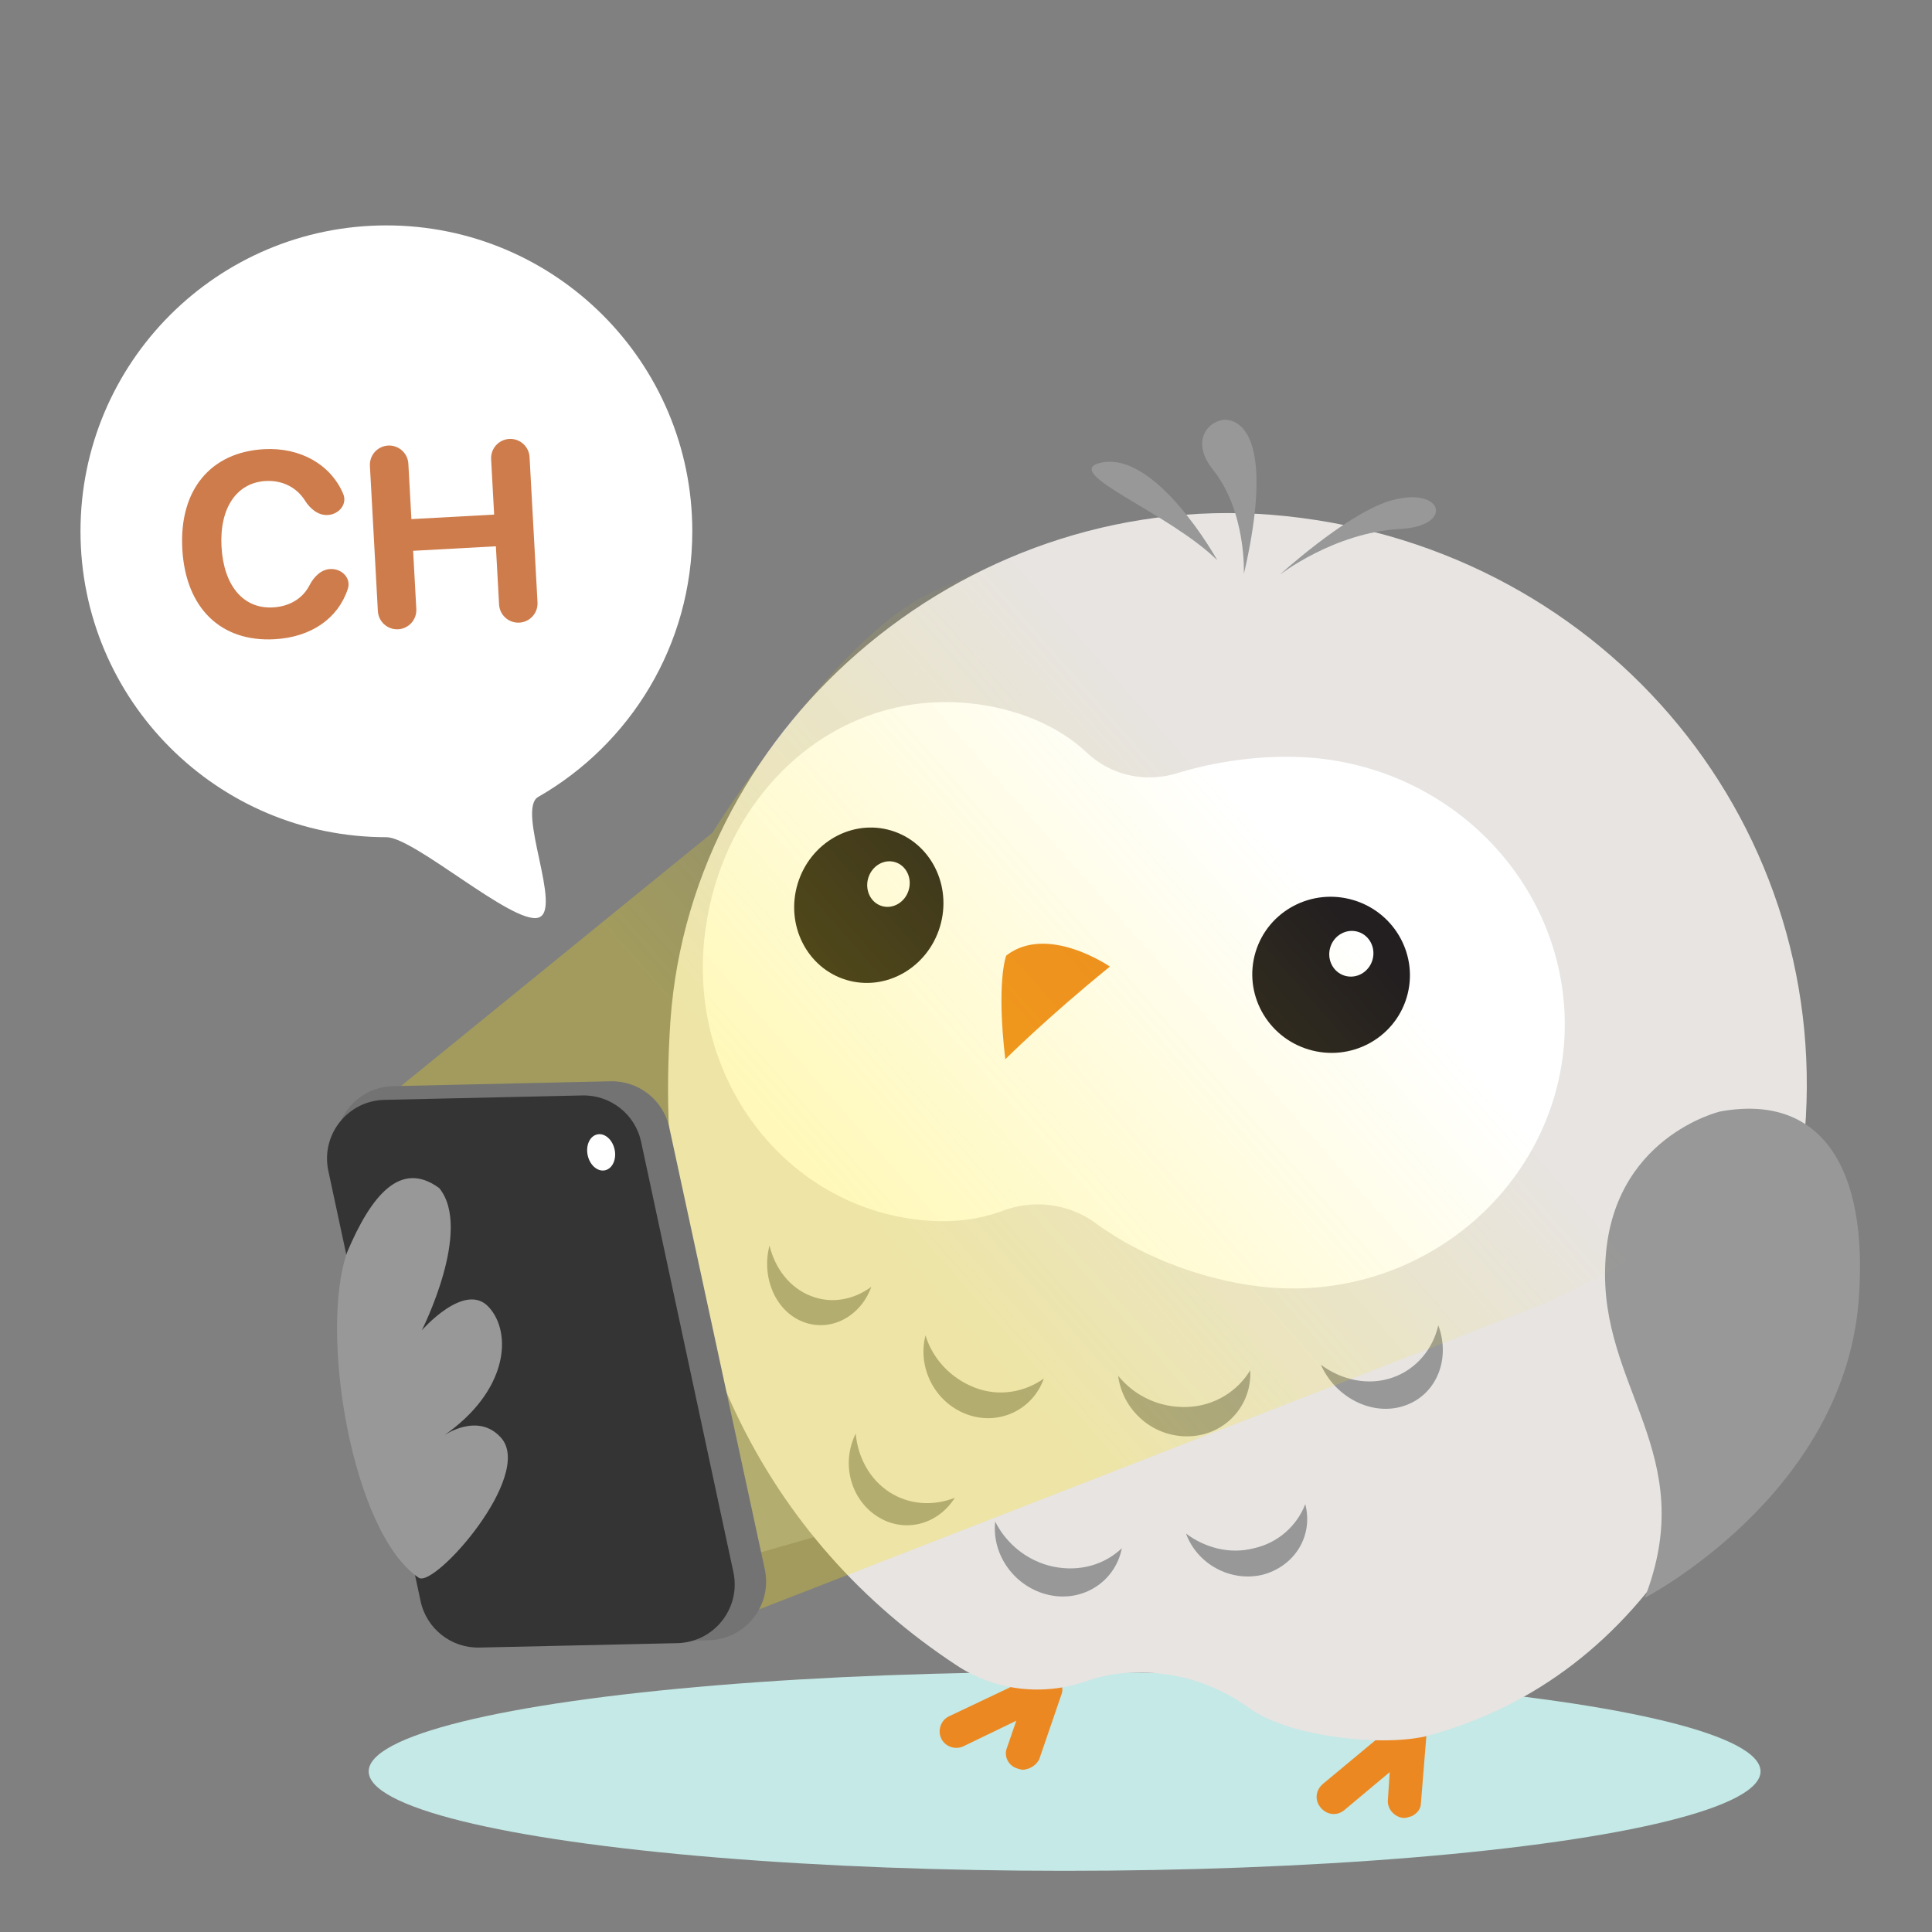 <svg width="120" height="120" viewBox="0 0 120 120" fill="none" xmlns="http://www.w3.org/2000/svg">
<rect x="0" y="0" width="120" height="120" fill="#808080" stroke="none"/>
<path d="M52.826 94.825L39.526 98.625L24.801 74.4L45.226 69.175L52.826 94.825Z" fill="#989899"/>
<ellipse cx="66.125" cy="110.025" rx="43.225" ry="6.175" fill="#C4E9E6"/>
<path d="M63.694 109.898C63.523 109.955 63.352 109.898 63.181 109.841C62.611 109.67 62.327 109.043 62.554 108.531L63.124 106.878L59.819 108.474C59.306 108.702 58.68 108.474 58.452 107.961C58.224 107.448 58.452 106.821 58.965 106.593L64.492 103.972C64.891 103.801 65.347 103.858 65.632 104.143C65.916 104.428 66.088 104.884 65.916 105.283L64.549 109.271C64.378 109.613 64.036 109.841 63.694 109.898Z" fill="#EC8822"/>
<path d="M87.686 112.805C87.514 112.862 87.344 112.919 87.173 112.919C86.603 112.862 86.147 112.349 86.204 111.779L86.318 110.069L83.526 112.406C83.07 112.805 82.443 112.748 82.044 112.292C81.645 111.836 81.702 111.209 82.158 110.81L86.888 106.878C87.23 106.593 87.686 106.536 88.027 106.764C88.426 106.935 88.597 107.334 88.597 107.79L88.255 112.007C88.255 112.349 88.027 112.634 87.686 112.805Z" fill="#EC8822"/>
<path d="M79.878 32.058C60.447 30.007 42.953 44.766 41.642 63.399C40.331 82.546 47.853 95.823 59.364 103.402C61.814 105.055 64.835 105.34 67.456 104.428C69.051 103.858 70.818 103.744 72.641 104.029C74.522 104.314 76.231 105.112 77.656 106.137C80.106 107.904 86.033 108.531 88.768 107.79C102.045 104.143 109.909 91.379 112.017 71.206C114.126 51.547 99.937 34.167 79.878 32.058Z" fill="#E7E4E2"/>
<path d="M50.361 80.495C49.05 79.982 48.138 78.785 47.796 77.361C47.283 79.298 48.138 81.406 49.848 82.09C51.557 82.774 53.438 81.805 54.121 79.925C53.039 80.723 51.671 81.008 50.361 80.495Z" fill="#989899"/>
<path d="M55.26 92.689C54.007 91.891 53.266 90.466 53.152 89.042C52.24 90.865 52.81 93.088 54.463 94.17C56.115 95.253 58.224 94.74 59.306 93.031C57.996 93.543 56.514 93.487 55.26 92.689Z" fill="#989899"/>
<path d="M65.404 97.304C63.809 96.963 62.498 95.88 61.814 94.512C61.586 96.621 63.068 98.615 65.176 99.071C67.285 99.527 69.279 98.216 69.678 96.165C68.595 97.191 67.057 97.646 65.404 97.304Z" fill="#989899"/>
<path d="M77.883 96.165C79.421 95.823 80.561 94.74 81.074 93.429C81.587 95.424 80.39 97.304 78.396 97.817C76.401 98.273 74.35 97.133 73.666 95.253C74.806 96.108 76.344 96.564 77.883 96.165Z" fill="#989899"/>
<path d="M60.561 86.193C59.08 85.623 57.94 84.426 57.484 82.945C56.971 84.939 58.054 87.104 60.048 87.845C62.043 88.586 64.151 87.56 64.835 85.623C63.638 86.478 62.043 86.763 60.561 86.193Z" fill="#989899"/>
<path d="M86.488 85.566C87.969 85.053 88.995 83.799 89.337 82.318C90.135 84.483 89.166 86.706 87.171 87.332C85.234 87.959 82.955 86.82 82.043 84.768C83.354 85.737 85.006 86.079 86.488 85.566Z" fill="#989899"/>
<path d="M73.723 87.39C75.433 87.333 76.857 86.421 77.655 85.11C77.769 87.333 76.059 89.156 73.837 89.213C71.615 89.27 69.734 87.618 69.449 85.452C70.475 86.706 72.013 87.447 73.723 87.39Z" fill="#989899"/>
<path d="M81.873 47.101C79.138 46.816 75.947 47.158 73.155 48.013C71.16 48.64 68.995 48.184 67.456 46.703C65.69 45.05 63.069 43.967 60.219 43.682C51.786 42.828 44.72 49.381 43.751 58.27C42.782 67.274 49.051 75.195 57.655 75.821C59.479 75.935 60.846 75.707 62.157 75.251C64.151 74.454 66.374 74.739 68.083 75.992C71.103 78.215 75.263 79.696 79.024 79.981C88.37 80.665 96.404 73.827 97.145 64.88C97.829 55.934 91.048 48.07 81.873 47.101Z" fill="white"/>
<path d="M87.368 61.964C88.142 59.403 86.668 56.693 84.077 55.911C81.486 55.129 78.759 56.571 77.986 59.132C77.213 61.692 78.686 64.402 81.277 65.185C83.868 65.967 86.595 64.525 87.368 61.964Z" fill="#231F20"/>
<path d="M85.243 59.635C85.47 58.882 85.069 58.094 84.346 57.876C83.623 57.658 82.852 58.091 82.625 58.844C82.397 59.598 82.799 60.385 83.522 60.603C84.245 60.822 85.016 60.388 85.243 59.635Z" fill="white"/>
<path d="M58.382 57.56C59.155 54.999 57.803 52.326 55.363 51.589C52.922 50.852 50.317 52.331 49.544 54.892C48.771 57.453 50.123 60.126 52.563 60.863C55.004 61.599 57.608 60.121 58.382 57.56Z" fill="#231F20"/>
<path d="M56.439 55.291C56.666 54.538 56.289 53.758 55.596 53.548C54.903 53.339 54.157 53.78 53.929 54.533C53.702 55.287 54.079 56.067 54.772 56.276C55.465 56.485 56.211 56.044 56.439 55.291Z" fill="white"/>
<path d="M62.497 59.353C62.497 59.353 61.871 60.949 62.441 65.792C62.441 65.792 65.005 63.228 68.937 60.037C68.937 60.037 65.062 57.359 62.497 59.353Z" fill="#EC8822"/>
<path d="M106.833 69.04C106.833 69.04 100.052 70.636 99.71 78.443C99.311 86.193 105.636 90.296 102.16 99.242C102.16 99.242 114.411 92.917 115.437 80.893C116.121 72.346 112.987 67.901 106.833 69.04Z" fill="#989899"/>
<path d="M79.481 35.705C79.481 35.705 82.843 33.084 86.945 32.856C90.421 32.685 89.624 30.064 86.205 31.146C83.469 32.058 79.481 35.705 79.481 35.705Z" fill="#989899"/>
<path d="M77.259 35.648C77.259 35.648 77.43 31.773 75.322 29.151C73.84 27.271 75.207 26.017 76.176 26.074C77.886 26.245 78.797 29.038 77.259 35.648Z" fill="#989899"/>
<path d="M75.605 34.794C75.605 34.794 71.787 27.898 68.311 28.753C65.918 29.38 72.585 31.83 75.605 34.794Z" fill="#989899"/>
<path d="M44.255 51.715L23.375 68.7L45.7 100.525L94.971 81.347C94.971 81.347 115.028 73.778 111.781 60.833C111.138 58.268 108.685 46.302 97.25 38.613C80.725 27.501 65.909 32.907 57.646 36.899C51.663 39.791 44.255 51.715 44.255 51.715Z" fill="url(#paint0_linear_1333_6816)"/>
<path d="M20.934 71.88C20.45 69.64 22.127 67.513 24.418 67.462L37.924 67.16C39.672 67.121 41.202 68.328 41.572 70.037L47.501 97.462C47.986 99.702 46.308 101.829 44.017 101.88L30.511 102.181C28.763 102.22 27.233 101.014 26.864 99.305L20.934 71.88Z" fill="#737373"/>
<path d="M20.394 72.726C19.914 70.488 21.59 68.365 23.879 68.314L36.173 68.04C37.923 68.001 39.455 69.21 39.822 70.922L45.552 97.646C46.032 99.885 44.355 102.007 42.066 102.059L29.772 102.333C28.022 102.372 26.491 101.162 26.124 99.451L20.394 72.726Z" fill="#343434"/>
<ellipse cx="37.338" cy="71.575" rx="0.855" ry="1.14" transform="rotate(-12.102 37.338 71.575)" fill="white"/>
<path d="M21.559 77.785C23.046 74.268 24.869 72.019 27.284 73.797C29.377 76.368 26.198 82.63 26.198 82.63C26.198 82.63 28.867 79.567 30.353 81.179C31.84 82.79 31.556 86.401 27.57 89.163C27.57 89.163 29.706 87.656 31.152 89.337C33.132 91.702 27.004 98.625 26.015 98.002C21.859 95.21 19.814 82.784 21.559 77.785Z" fill="#989899"/>
<path d="M43 33C43 40.063 39.147 46.225 33.427 49.5C32.05 50.288 34.993 56.574 33.427 57C31.834 57.433 25.73 52 24 52C13.507 52 5 43.493 5 33C5 22.507 13.507 14 24 14C34.493 14 43 22.507 43 33Z" fill="white"/>
<path d="M17.047 39.704C19.338 39.579 21.003 38.404 21.603 36.578C21.825 35.901 21.221 35.304 20.51 35.343V35.343C19.933 35.375 19.491 35.832 19.228 36.346C18.809 37.164 18 37.669 16.947 37.727C15.12 37.827 13.891 36.388 13.758 33.952C13.626 31.548 14.706 29.974 16.509 29.876C17.545 29.819 18.433 30.28 18.943 31.092C19.259 31.596 19.761 32.021 20.354 31.989V31.989C21.054 31.951 21.589 31.314 21.315 30.669C20.544 28.859 18.663 27.775 16.401 27.899C13.095 28.08 11.122 30.417 11.323 34.093C11.525 37.778 13.726 39.886 17.047 39.704Z" fill="#CE7C4C"/>
<path d="M32.257 38.673C32.917 38.637 33.422 38.073 33.386 37.414L32.892 28.392C32.856 27.732 32.292 27.227 31.632 27.263V27.263C30.973 27.299 30.468 27.863 30.504 28.523L30.692 31.962L25.553 32.243L25.364 28.804C25.328 28.145 24.764 27.639 24.105 27.675V27.675C23.445 27.712 22.94 28.275 22.976 28.935L23.47 37.957C23.506 38.616 24.07 39.121 24.73 39.085V39.085C25.389 39.049 25.894 38.485 25.858 37.826L25.66 34.212L30.8 33.931L30.998 37.544C31.034 38.204 31.598 38.709 32.257 38.673V38.673Z" fill="#CE7C4C"/>
<defs>
<linearGradient id="paint0_linear_1333_6816" x1="52.518" y1="74.794" x2="78.731" y2="51.715" gradientUnits="userSpaceOnUse">
<stop stop-color="#FFE600" stop-opacity="0.27"/>
<stop offset="1" stop-color="#FFE600" stop-opacity="0"/>
</linearGradient>
</defs>
</svg>
